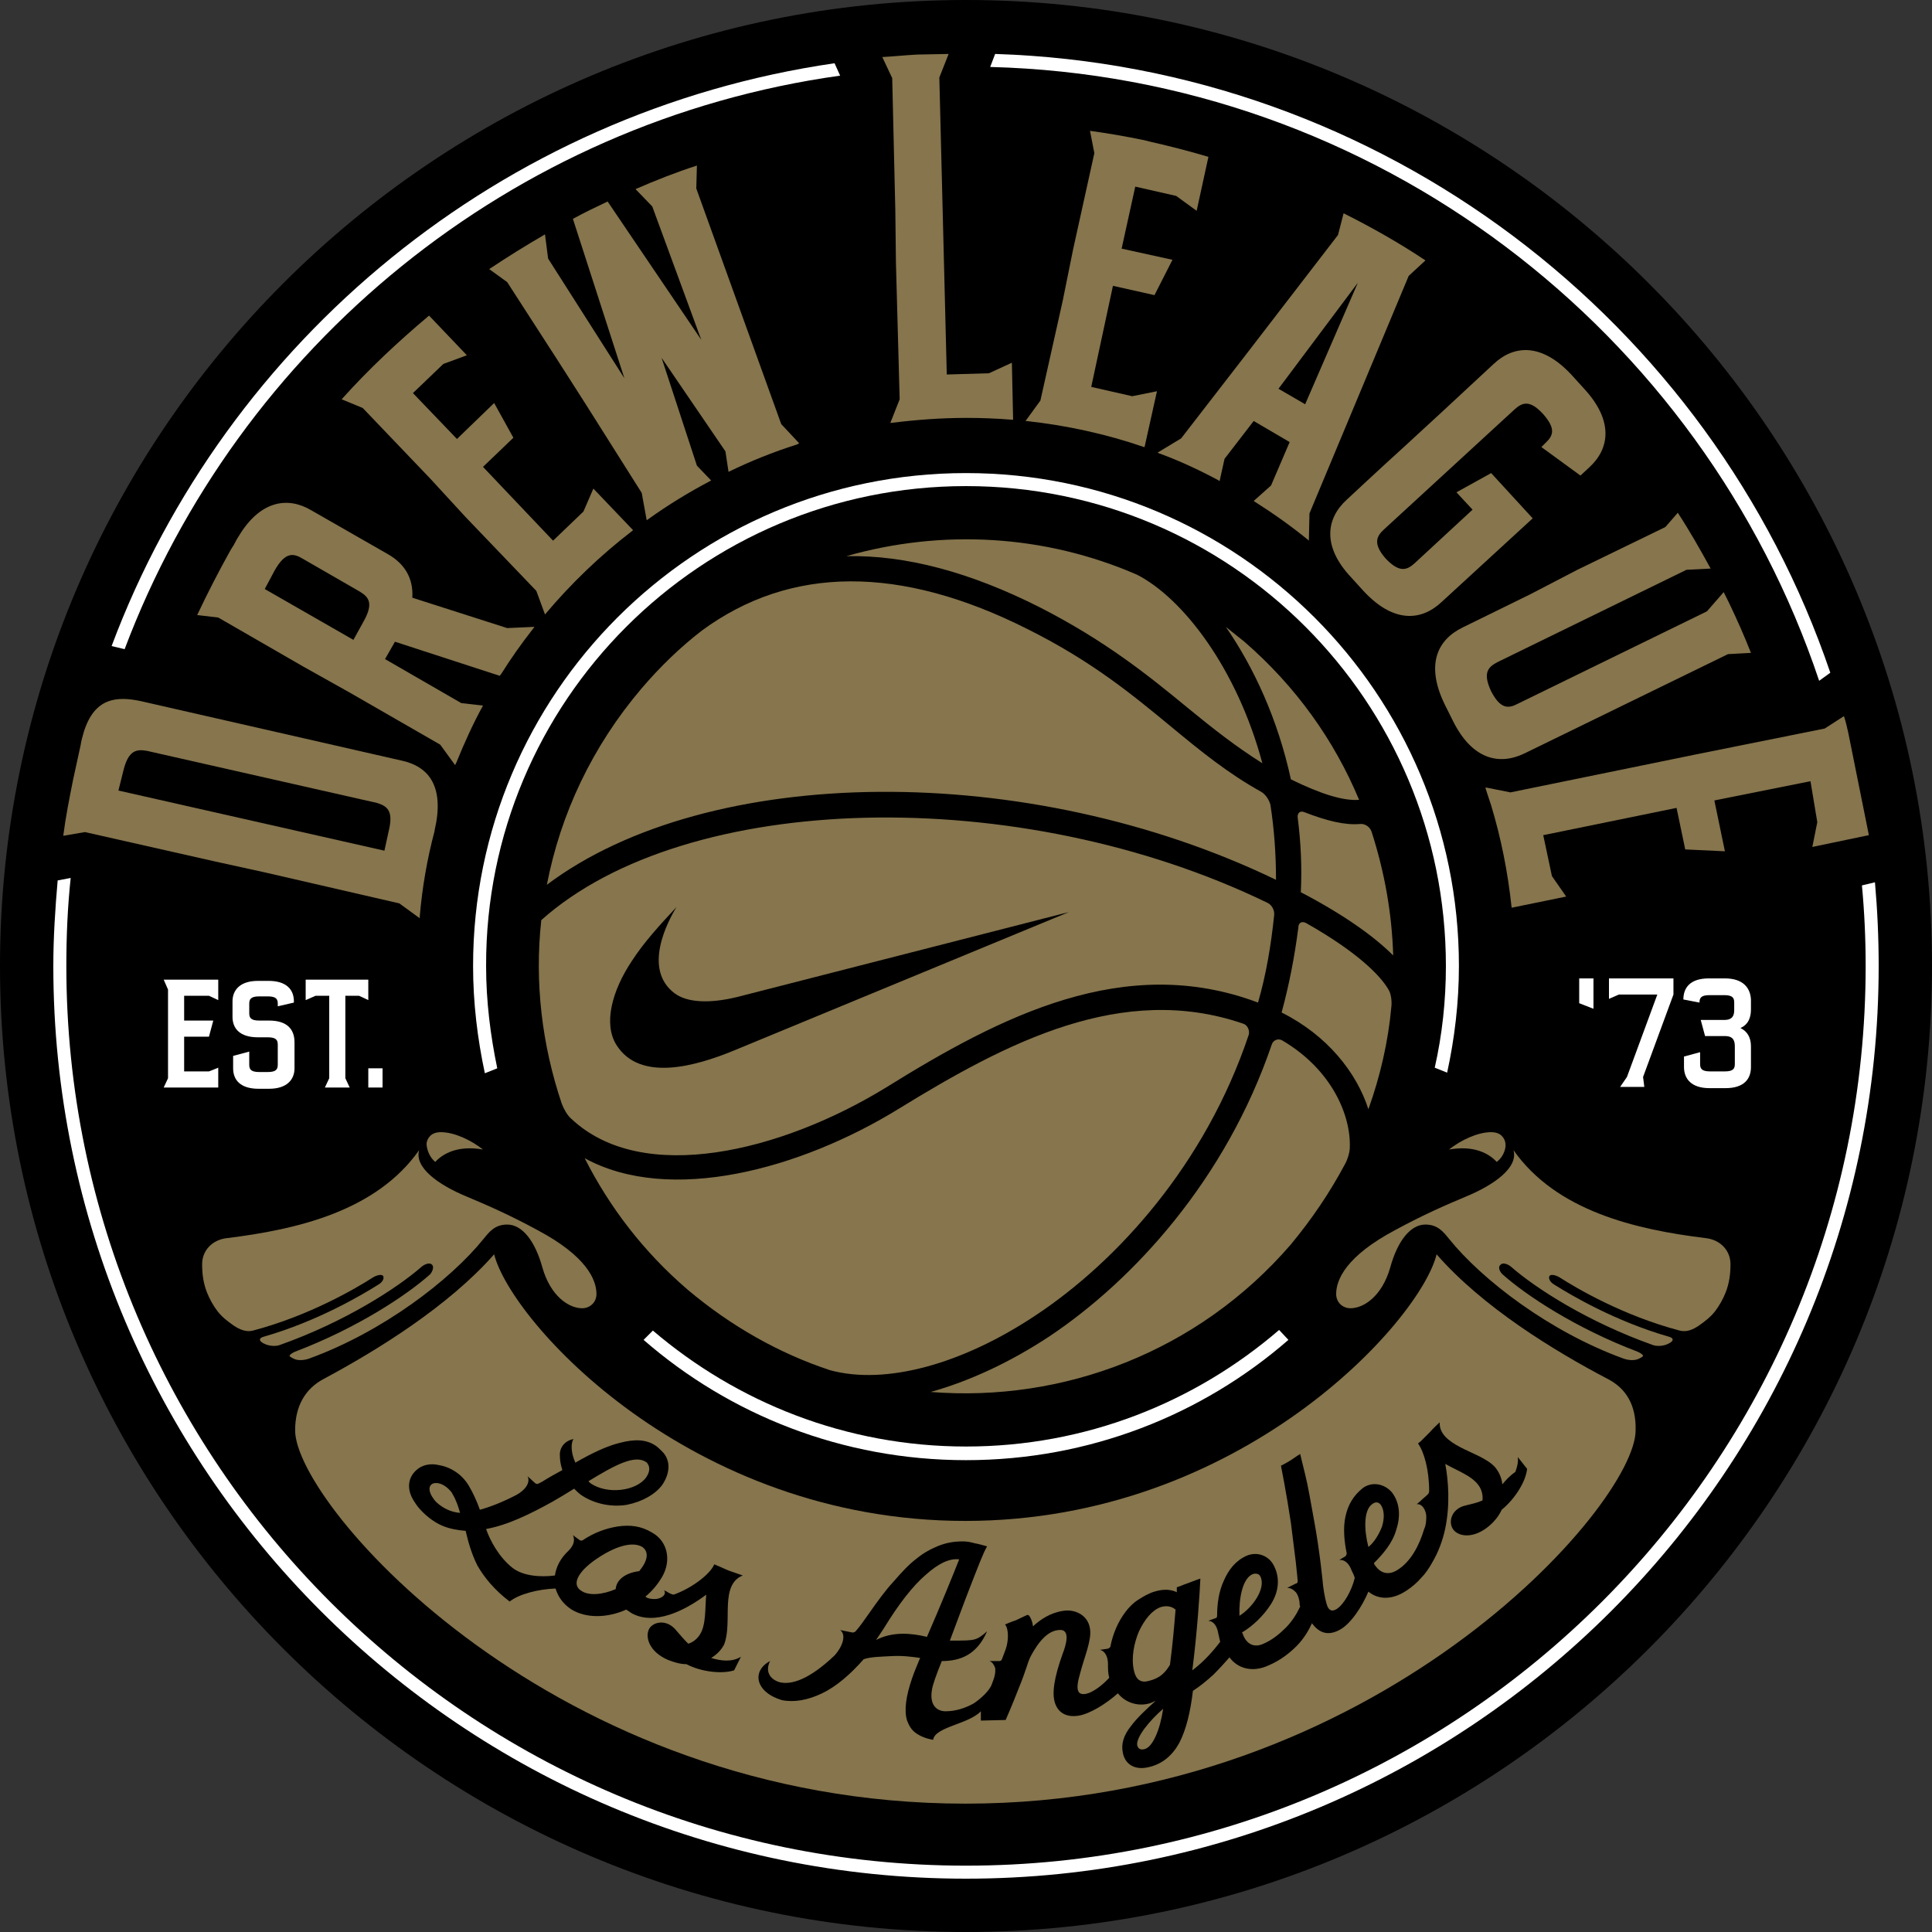 <?xml version="1.0" encoding="utf-8"?>
<!-- Generator: Adobe Illustrator 21.0.1, SVG Export Plug-In . SVG Version: 6.00 Build 0)  -->
<svg version="1.1" id="Isolation_Mode" xmlns="http://www.w3.org/2000/svg" xmlns:xlink="http://www.w3.org/1999/xlink" x="0px"
	 y="0px" viewBox="0 0 311.6 311.6" style="enable-background:new 0 0 311.6 311.6;" xml:space="preserve">
<rect x="0" y="0" width="311.6" height="311.6" fill="#333333" stroke="none"/>
<style type="text/css">
	.st0{fill:#FFFFFF;}
	.st1{fill:#86754D;}
</style>
<path d="M155.8,311.6C69.9,311.6,0,241.7,0,155.8C0,69.9,69.9,0,155.8,0c85.9,0,155.8,69.9,155.8,155.8
	C311.6,241.7,241.7,311.6,155.8,311.6"/>
<polygon class="st0" points="27.1,159.6 27.1,173.9 26.4,175.4 35.2,175.4 35.2,172.2 33.7,172.8 29.7,172.8 29.7,167.2 33.7,167.2 
	34.4,164.6 29.7,164.6 29.7,160.6 33.7,160.6 35.2,161.3 35.2,158 26.4,158 "/>
<polygon class="st0" points="57.9,160.6 59.4,161.3 59.4,158 49.3,158 49.3,161.3 50.9,160.6 53.1,160.6 53.1,173.9 52.4,175.4 
	56.4,175.4 55.7,173.9 55.7,160.6 "/>
<g>
	<path class="st0" d="M43.4,164.6h-1.6c-1.4,0-1.6-0.5-1.6-1.2v-1.5c0-0.7,0.2-1.2,1.6-1.2h1.4c1.4,0,1.6,0.5,1.6,1.2v0.4l2.6-0.6
		v-0.2c0-1.9-1.2-3.3-4.1-3.3h-1.7c-2.9,0-4.1,1.5-4.1,3.3v2.5c0,1.9,1.2,3.3,4.1,3.3h1.6c1.4,0,1.6,0.5,1.6,1.2v3.2
		c0,0.7-0.2,1.2-1.6,1.2h-1.4c-1.4,0-1.6-0.5-1.6-1.2v-2.1l-2.6,0.7v2c0,1.9,1.2,3.3,4.1,3.3h1.7c2.9,0,4.1-1.5,4.1-3.3v-4.2
		C47.5,166,46.3,164.6,43.4,164.6"/>
</g>
<rect x="59.4" y="172.3" class="st0" width="2.3" height="3.1"/>
<g>
	<path class="st1" d="M75.1,83.4l11.4,11.9l1.4,3.8c4.2-5,9-9.6,14.1-13.5l0.1-0.1l-6.4-6.7l-1.6,3.7l-4.9,4.7L77.9,75.3l4.9-4.7
		L79.7,65l-6,5.8l-7.1-7.4l4.9-4.7l3.8-1.4l-6.1-6.4c-5,4.2-9.8,8.7-14.1,13.5l3.4,1.4l10.9,11.4L75.1,83.4z"/>
	<path class="st1" d="M173.1,40.1l3.4-15.4l-0.7-3.6c2.9,0.4,5.8,0.9,8.7,1.5l1.2,0.3c3.1,0.7,6.2,1.5,9.2,2.4l-1.9,8.7l-3.3-2.4
		l-6.6-1.5l-2.2,10l8.2,1.8l-2.9,5.7l-6.7-1.5L176,62.4l6.6,1.5l4-0.8l-2,9l-0.1,0c-6.1-2.1-12.5-3.5-19-4.2l-0.1,0l2.4-3.3
		l3.6-16.1L173.1,40.1z"/>
	<path class="st1" d="M217.2,80.6c0,0,6-5.6,9-8.3l6.3-5.8l8.4-7.8c3.3-3.1,7.8-3.4,12.6,1.8l2,2.2c4.8,5.2,4.1,9.7,0.8,12.7
		l-1.4,1.3l-6.3-4.6l0.6-0.6c1.3-1.2,1.8-2.3-0.3-4.7c-2.2-2.4-3.4-1.9-4.7-0.7l-21,19.3c-1.2,1.1-1.8,2.3,0.3,4.7
		c2.2,2.3,3.4,1.9,4.7,0.7l9.3-8.6l-2.6-2.8l5.6-3.1l6.7,7.3l-14.7,13.5c-3.3,3.1-7.8,3.4-12.6-1.8l-2-2.2
		C213.2,88.1,213.9,83.6,217.2,80.6"/>
	<path class="st1" d="M254.4,91.9l14.2-6.9l2-2.3c1.9,2.9,3.6,5.9,5.3,9l-3.9,0.2l-30.5,14.9c-1.5,0.8-2.4,1.7-1,4.7
		c1.5,2.9,2.8,2.8,4.3,2l30.5-14.9l2.7-3.1l0.8,1.6c1.3,2.7,2.5,5.4,3.6,8.2l-3.7,0.2l-32.8,16c-4.1,2-8.5,1-11.6-5.3l-1.3-2.6
		c-3.1-6.4-1.2-10.4,2.9-12.4l11-5.4L254.4,91.9z"/>
	<path class="st1" d="M201.1,57l-10.6,13.7l-3.8,2.3l0.2,0.1c3.3,1.2,6.5,2.7,9.5,4.3l0.3,0.2l0.8-3.6l4.7-6.1l5.8,3.4l-3,7
		l-2.8,2.5l0.3,0.2c3,1.9,5.8,3.9,8.5,6.1l0.1,0.1l0.1-4.4l16-38.3l2.7-2.5c-4.2-2.8-8.6-5.3-13.2-7.6l-0.9,3.5l-9.7,12.6L201.1,57z
		 M210.5,65.2l-4.3-2.5L219,45.6L210.5,65.2z"/>
	<path class="st1" d="M94.6,65.4l8.9,14.1l0.8,4.4l0.3-0.2c3.2-2.3,6.5-4.3,9.9-6.1l0.2-0.1l-2.3-2.4l-5.7-17.4l10.3,15.1l0.5,3.3
		l0,0c3.5-1.7,7.2-3.2,11-4.4l0.4-0.2l-2.9-3.1l-13.7-38l0.1-3.7c-3.4,1.1-6.7,2.4-9.9,3.8l2.7,2.8l7.9,21.5L98,32.5
		c-1.9,0.9-3.8,1.8-5.6,2.8l8.3,25.7L88.4,41.7l-0.5-3.9c-3.1,1.8-6,3.6-9,5.6l2.9,2.1L90,58.2L94.6,65.4z"/>
	<path class="st1" d="M56.4,111.7l14.6,8.4l2.4,3.3l0.2-0.4c1.3-3.2,2.7-6.3,4.3-9.2l0,0l-3.5-0.4l-12.3-7.1l1.6-2.8l16.9,5.5
		l0.3-0.4c1.5-2.4,3.2-4.8,5-7.1l0.3-0.4l-4.4,0.2l-15.3-4.9c0.2-3.2-1.3-5.5-3.9-7l-12.4-7.1c-3.7-2.2-8-1.6-11.4,3.7
		c-0.4,0.6-0.8,1.3-1.1,1.9l-0.5,0.8c-1.9,3.4-3.7,6.9-5.4,10.5l3.4,0.4l13.7,7.9L56.4,111.7z M44.3,92c1.7-3,3-2.8,4.5-1.9l9.2,5.3
		c1.5,0.9,2.3,1.9,0.6,4.9l-1.6,2.9l-14.3-8.2L44.3,92z"/>
	<path class="st1" d="M42.7,140.7l21.7,5l3.3,2.4l0-0.3c0.4-4.7,1.2-9.3,2.4-13.8l0-0.1c1.6-6.9-0.8-10.2-5.2-11.2l-42.1-9.6
		c-4.1-0.9-7.6-0.5-9.3,5c-0.2,0.7-0.4,1.4-0.5,2.1l-1.2,5.5c-0.6,3-1.2,6-1.6,9.1l3.5-0.6l20.8,4.7L42.7,140.7z M62.7,134l-0.7,3.2
		l-42.9-9.7l0.8-3.2c0.8-3.3,2.1-3.5,3.8-3.2l37.1,8.4C62.4,130,63.5,130.7,62.7,134"/>
	<path class="st1" d="M144.5,42.4l0.6,22l-1.5,3.8l0.2,0c4-0.5,8-0.8,12.1-0.8c2.5,0,4.9,0.1,7.4,0.3l0.1,0l-0.2-9.2l-3.7,1.7
		l-6.8,0.2l-1.2-47.9l1.5-3.8l-5.1,0.1c-1.9,0.1-3.7,0.3-5.6,0.4l1.6,3.4l0.5,21.3L144.5,42.4z"/>
	<path class="st1" d="M297.4,115.5c0.3,0.9,0.5,1.8,0.7,2.7l3.3,16.4c0,0,0,0.1,0,0.1l-9.1,1.9l0.8-4L292,126l-15.5,3.1l1.7,8.2
		l-6.4-0.3l-1.4-6.7l-21.5,4.4l1.4,6.6l2.3,3.3l-8.8,1.8c-0.6-5.7-1.7-11.2-3.3-16.5c-0.5-1.5-0.9-2.7-0.9-2.8c0,0,0-0.1,0-0.1
		l4,0.8l21.5-4.4l8.3-1.7l20.9-4.2L297.4,115.5z"/>
	<path class="st0" d="M293.4,109.8l1.8-1.3C276,51.9,223.1,10.7,160.5,8.7l-0.8,2.1C221.9,12.4,274.5,53.4,293.4,109.8"/>
	<path class="st0" d="M300.3,142.8c0.4,4.3,0.6,8.6,0.6,13c0,80-65.1,145.1-145.1,145.1c-80,0-145.1-65.1-145.1-145.1
		c0-4.8,0.2-9.5,0.7-14.2L9.3,142c-0.4,4.6-0.7,9.2-0.7,13.8C8.6,237,74.6,303,155.8,303C237,303,303,237,303,155.8
		c0-4.5-0.2-9-0.6-13.5L300.3,142.8z"/>
	<path class="st0" d="M135.5,12.2l-0.9-2c-53.7,7.8-98.1,44.6-116.6,94l2.1,0.5C38.5,55.9,82.4,19.6,135.5,12.2"/>
	<path class="st0" d="M155.8,78.4c42.8,0,77.4,34.7,77.4,77.4c0,5.6-0.6,11.1-1.8,16.4l2,0.8c1.2-5.5,1.9-11.3,1.9-17.2
		c0-43.9-35.6-79.5-79.5-79.5c-43.9,0-79.5,35.6-79.5,79.5c0,5.9,0.7,11.7,1.9,17.3l2-0.8c-1.1-5.3-1.8-10.8-1.8-16.5
		C78.3,113.1,113,78.4,155.8,78.4"/>
	<path class="st0" d="M206.3,214.5c-13.6,11.7-31.2,18.8-50.5,18.8c-19.3,0-36.9-7.1-50.5-18.7l-1.5,1.5
		c13.9,12.1,32.1,19.4,52,19.4c19.9,0,38.1-7.3,52-19.4L206.3,214.5z"/>
	<path class="st1" d="M70.2,187.4c1.3-1.4,3.7-2.7,7.7-2c-1.9-1.5-4.6-2.8-6.8-2.8c-0.7,0-1.4,0.2-1.8,0.7c-0.2,0.2-0.5,0.7-0.5,1.2
		C68.8,184.9,69,186.4,70.2,187.4"/>
	<path class="st1" d="M259.3,222.4c-8.6-4.5-20.2-11.6-27.6-20.1c-2.6,10.7-31.5,43-76,43c-44.5,0-73.3-32.2-76-43
		c-7.4,8.4-18.9,15.5-27.5,20.1c-3,1.6-4.6,4.4-4.6,8.3c0,12,41.8,60.2,108.1,60.2c66.2,0,108.1-48.2,108.1-60.2
		C263.9,226.8,262.4,224,259.3,222.4"/>
	<path class="st1" d="M241.4,187.4c-1.3-1.4-3.7-2.7-7.7-2c1.9-1.5,4.6-2.8,6.8-2.8c0.7,0,1.4,0.2,1.8,0.7c0.2,0.2,0.5,0.7,0.5,1.2
		C242.9,184.9,242.7,186.4,241.4,187.4"/>
	<path class="st1" d="M242,204c0.3-0.4,1.1-0.2,1.7,0.3c4,3.5,12.4,8.9,22.8,12.6c0.7,0.3,1.9,0.2,2.6-0.2c0.1,0,0.1-0.1,0.2-0.1
		c0.7-0.4,0.6-0.8-0.1-1c-8.7-2.5-15.8-6.7-18.5-8.4c-0.7-0.4-1-1-0.8-1.4c0.2-0.3,0.9-0.2,1.6,0.2c2.8,1.8,10.3,6.2,19.4,8.6
		c1.2,0.3,2.2-0.2,3.1-0.8c1-0.7,1.9-1.4,2.6-2.3c0.7-0.9,1.3-2,1.7-3c0.6-1.5,0.8-3,0.8-4.6c0-2.2-1.6-3.9-3.9-4.2
		c-11.5-1.4-24.2-4.4-31.1-14.2c0.8,2.8-3.1,5.6-7.7,7.5c-3.1,1.3-6.8,2.9-11.4,5.4c-7.9,4.2-9.5,8-9.5,10.3c0,1.4,1.1,2.3,2.3,2.3
		c2.2,0,5.1-2,6.4-6.5c1.2-4.4,3.3-7,5.7-7c2,0,2.9,1.2,3.8,2.3c5.4,6.7,16.3,15,28.1,19.3c0.8,0.3,1.9,0.4,2.6,0
		c0.2-0.1,0.4-0.2,0.5-0.3c0.3-0.1-0.1-0.5-0.8-0.8c-10-3.8-18-9.1-21.8-12.5C241.8,205,241.6,204.3,242,204"/>
	<path class="st1" d="M69.7,204c-0.3-0.4-1.1-0.2-1.7,0.3c-4,3.5-12.4,8.9-22.8,12.6c-0.7,0.3-1.9,0.2-2.6-0.2
		c-0.1,0-0.2-0.1-0.2-0.1c-0.7-0.4-0.6-0.8,0.1-1c8.7-2.5,15.8-6.7,18.5-8.4c0.7-0.4,1-1,0.8-1.4c-0.2-0.3-0.9-0.2-1.6,0.2
		c-2.8,1.8-10.3,6.2-19.4,8.6c-1.1,0.3-2.2-0.2-3.1-0.8c-1-0.7-1.9-1.4-2.6-2.3c-0.7-0.9-1.3-2-1.7-3c-0.6-1.5-0.8-3-0.8-4.6
		c0-2.2,1.6-3.9,3.9-4.2c11.5-1.4,24.2-4.4,31.1-14.2c-0.8,2.8,3.1,5.6,7.7,7.5c3.1,1.3,6.8,2.9,11.4,5.4c7.9,4.2,9.5,8,9.5,10.3
		c0,1.4-1.1,2.3-2.3,2.3c-2.2,0-5.1-2-6.4-6.5c-1.2-4.4-3.3-7-5.7-7c-2,0-2.9,1.2-3.8,2.3c-5.4,6.7-16.3,15-28.1,19.3
		c-0.8,0.3-1.9,0.4-2.6,0c-0.2-0.1-0.4-0.2-0.5-0.3c-0.3-0.1,0.1-0.5,0.8-0.8c10-3.8,18-9.1,21.8-12.5C69.8,205,70,204.3,69.7,204"
		/>
	<path d="M114.7,267.4c1-0.6,1.7-1.4,2.1-2.2c0.7-1.8,0.5-4.2,0.6-6.4c0.1-2.2,0.6-4,2.4-4.7l-2.3-0.8c-1.1-0.5-2.3-1-2.3-1
		c-0.6,1.5-3.4,3.7-6.3,4.8c-0.2,0.1-0.4,0.1-0.6,0c0,0-0.3-0.1-0.6-0.3c-0.3-0.2-0.6-0.3-0.6-0.3c0.5,0.7-0.5,1.4-1.5,1.4
		c-0.6,0-1.1-0.1-1.4-0.3c0,0-0.1-0.1-0.1-0.1c1.1-0.9,2-2,2.7-3.2c1.5-2.6,0.9-5.7-1.6-7.1c-1.8-1.1-3.6-1.3-5.6-1
		c-1.9,0.3-3.8,1-5.6,2.2c-0.1,0.1-0.4,0.1-0.5,0l-1.1-0.8c0.4,0.8,0.1,1.7-0.7,2.5c-1.3,1.2-2,2.6-2.2,4c-2.3,0.3-5.1,0.1-6.8-1.2
		c-2.2-1.7-3.7-4.5-4.3-6.3c3.4-0.6,7.1-2.4,10.7-4.4c1.2-0.7,2.4-1.4,3.5-2.1c0.3,0.3,0.7,0.7,1.1,1c2.2,1.5,5,2,7.4,1.6
		c2.5-0.5,4.6-1.7,5.7-3.2c1.3-1.9,1.4-4,0-5.4c-0.3-0.3-0.6-0.6-1-0.9c-1.6-1.1-3.5-1.1-5.8-0.5c-2.1,0.5-4.6,1.7-7.2,3.2
		c-0.8-1.7-0.7-3.3-0.3-3.8c-1.2,0.2-2.3,1.2-2.2,2.7c0,0.6,0.1,1.4,0.4,2.3c-1.1,0.6-2.2,1.2-3.3,1.9l-0.6,0.3
		c-0.1,0.1-0.4,0-0.5-0.1l-1.2-1.1c0.5,1.1-0.5,2.3-1.8,3c-2.1,1.1-4.1,1.9-5.9,2.4c-0.5-1.4-1.1-2.7-1.8-3.9
		c-0.3-0.5-0.7-1-1.1-1.4c-1-1-2.4-1.7-3.7-1.9c-1.2-0.3-2.5-0.1-3.4,0.6c-1.7,1.3-1.9,3.4-0.5,5.4c0.3,0.5,0.7,1,1.2,1.5
		c1,1,2.1,1.8,3.3,2.3c1.2,0.5,2.5,0.7,3.7,0.8c0.4,1.7,0.9,3.6,1.9,5.6c1.1,1.9,2.7,3.9,5.2,5.8c1.5-1.2,4.6-2,7.4-2.1
		c0.4,1.3,1.2,2.5,2.6,3.4c2.3,1.4,5.7,1.4,8.8,0c0.3,0.2,0.6,0.4,0.9,0.6c3.7,2,8.5-0.4,12-3c-0.2,2.2,0,4.8-1,6.4
		c-0.5,0.8-1.2,1.3-1.9,1.5c-0.7-0.7-1.3-1.4-1.9-2.1c-1.5-1.9-3.7-1.5-4.4-0.3c-0.7,1.3,0,3.7,3,5c1,0.4,2,0.7,3,0.7
		c2.5,1.3,5.8,1.6,7.7,1l1.1-2.2C118.1,268.1,116.3,267.9,114.7,267.4 M104.2,235.8c0.1,0.1,0.2,0.1,0.2,0.2
		c0.4,0.5,0.5,1.3-0.2,2.3c-1.6,2.2-6.3,2.8-9,0.9l-0.3-0.3C99.3,236.2,102.4,234.6,104.2,235.8 M70.4,242.3
		c-0.3-0.3-0.5-0.6-0.7-0.9c-0.5-0.8-0.6-1.6-0.1-2c0.5-0.4,1.7-0.3,2.8,0.8c0.2,0.2,0.5,0.5,0.6,0.8c0.5,0.8,0.9,1.9,1.2,3
		C72.8,243.9,71.5,243.3,70.4,242.3 M103.1,253.4L103.1,253.4c-2.4,0.3-3.7,1.5-3.8,2.9c-2.1,0.9-4.3,1.1-5.5,0.3
		c-1.7-1-0.6-3.1,2.3-5.1c2.9-2,5.8-3,7.5-2C104.7,250.3,104.5,251.7,103.1,253.4"/>
	<path d="M242.3,239.4c-0.1-1.1-0.6-2.1-1.2-2.8c-1.3-1.4-3.7-2.2-5.6-3.2c-1.9-1-3.4-2.2-3.3-4c0,0-0.9,0.8-1.7,1.7
		c-0.4,0.4-0.9,0.9-1.2,1.2c-0.3,0.3-0.6,0.5-0.6,0.5c1,1.4,1.8,4.3,1.8,7.7c0,0.2-0.1,0.4-0.2,0.5c0,0-0.4,0.4-0.9,0.8
		c-0.4,0.4-0.9,0.8-0.9,0.8c0.7-0.1,1.3,0.6,1.5,1.6c0.1,0.7,0,1.8-0.3,2.4c-0.8,2.7-2.2,5.3-4.3,6.6c-1.4,0.9-2.7,0.6-3.6-0.7
		c-0.1-0.1-0.2-0.3-0.2-0.4c1.4-1.4,3-3.2,3.6-5.4c0.7-2.1,0.6-4.3-0.7-6c-1.2-1.4-3.2-1.8-4.7-0.7c-1.5,1.2-2.4,2.7-2.8,4.6
		c-0.4,1.8-0.2,4,0.2,5.9c0,0.2-0.1,0.4-0.2,0.5l-1,0.6c0.9-0.1,1.6,0.6,2,1.7c0.2,0.4,0.4,0.8,0.5,1.2c-0.5,2.1-1.8,4.3-2.9,5
		c-0.8,0.5-1.2,0.2-1.5-0.4c-0.2-0.5-0.5-1.7-0.7-3.3c0,0-0.5-5.5-1.5-10.8c-0.5-2.7-0.9-5.2-1.4-7.2c-0.5-2-0.8-3.3-0.8-3.3
		s-0.8,0.5-1.5,1c-0.8,0.5-1.6,0.9-1.6,0.9s0.9,4.5,1.6,9.2c0.3,2.4,0.6,4.7,0.8,6.4c0.2,1.8,0.3,3,0.3,3c0,0.2-0.1,0.4-0.3,0.4
		l-1.4,0.7c0.6,0,1,0.3,1.4,0.7c0.4,0.5,0.6,1.4,0.6,1.7c0,0.2,0,0.4,0.1,0.6c-0.5,1.1-1.3,2.4-2.3,3.4c-1,1-2.2,2-3.6,2.6
		c-1.5,0.7-2.7,0.1-3.3-1.4c0-0.1-0.1-0.3-0.2-0.4c1.7-1,3.5-2.7,4.7-4.6c1.2-1.9,1.5-4.1,0.5-6.1c-0.8-1.7-2.7-2.4-4.4-1.7
		c-1.8,0.8-2.9,2.2-3.7,4c-0.8,1.7-1.1,3.7-1.1,5.7c0,0.2-0.1,0.4-0.3,0.4l-1.1,0.4c0.9,0.1,1.4,0.9,1.6,2.1
		c0.1,0.4,0.2,0.9,0.3,1.3c-1,1.3-2.5,3.1-4.5,4.6c0.8-6.2,1.2-12.5,1.3-14.8c0,0-0.9,0.3-1.9,0.7c-0.5,0.2-0.9,0.3-1.3,0.5
		c-0.3,0.1-0.6,0.2-0.6,0.2s0,0.3,0,0.8c-0.8-0.4-2-0.6-3.6-0.1c-1,0.3-1.8,0.8-2.6,1.3c-0.8,0.5-1.5,1.2-2.1,2
		c-1.2,1.6-2,3.5-2.4,5.5c0,0.2-0.2,0.3-0.4,0.4l-1.3,0.2c0.9,0.2,1.3,1.2,1.3,2.3c0,0.7,0,1.5,0.2,2.2c-1.2,1.3-2.7,2.4-3.8,2.6
		c-1.3,0.2-1.7-0.6-0.9-3.3c0.7-2.7,1.9-5.4,1.6-7.2c-0.3-2.2-2.4-3.2-4.3-2.9c-2.1,0.3-3.7,1.4-4.9,2.5c-0.1-0.9-0.4-1.4-0.6-1.7
		c-0.1-0.1-0.3-0.2-0.4-0.1c0,0-0.9,0.4-1.7,0.8c-0.9,0.3-1.8,0.7-1.8,0.7c0.6,0.7,0.6,2.6,0.1,4l-0.6,1.6c-0.1,0.2-0.2,0.3-0.4,0.3
		l-1.6,0c0.5,0.2,0.7,0.6,0.9,1.1c0.1,0.7-0.1,1.5-0.3,2l-0.3,0.8c-0.4,0.9-1.5,2-2.8,2.9c-1.4,0.8-3,1.3-4.6,1.3
		c-1.4,0-2.6-1-2.2-3.4c0.1-0.8,0.7-2.5,1.6-4.7c3.1,0,5.7-1.1,7.3-4.8c-0.8,0.7-1.3,1.1-2,1.3c-0.7,0.2-1.7,0.2-3.6,0.2
		c-0.1,0-0.2,0-0.4,0c1.1-2.9,2.3-6.2,3.4-9c1.1-2.8,2-5.2,2.6-6.2c-0.7-0.2-1.4-0.4-2-0.5c-0.7-0.2-1.3-0.3-1.9-0.3
		c-1.4,0-2.6,0.2-3.9,0.7c-1.2,0.5-2.4,1.1-3.6,2.1c-1.2,0.9-2.4,2.2-3.7,3.7c-1.3,1.4-2.6,3.2-4,5.2c-0.7,1-1.4,2-2.1,2.8
		c-0.1,0.1-0.3,0.2-0.5,0.2c0,0-0.5-0.1-1-0.2c-0.5-0.1-1-0.2-1-0.2c1.1,0.8,0.3,2.8-0.9,4.1c-4.1,3.9-7,4.8-8.9,4.3
		c-1.6-0.5-2.3-1.8-1.5-3.4c-3,1.6-2.4,5,1.9,6.3c2,0.4,4.2,0,6.5-1.1c2.3-1.1,4.6-3.1,6.7-5.5c1.2-0.4,2.8-0.4,4.5-0.5
		c1.7-0.1,3.3,0.1,4.6,0.3c-0.5,1.2-1,2.4-1.3,3.3c-1,2.9-1.3,5.2-0.8,6.8c0.3,0.8,0.7,1.5,1.4,2c0.7,0.5,1.6,0.9,2.8,1.1
		c0.3-2.1,5.7-2.5,7.7-4.6v1.5l4-0.1c0,0,1.1-2.5,2.1-5.1c0.5-1.2,1-2.6,1.3-3.5c0.3-1,0.6-1.6,0.6-1.6c0.6-1.1,2.2-4.1,4.5-4.3
		c2.1-0.3,1.2,2.5,0.7,3.8c-1.4,3.9-1.8,6.5-1.2,8.1c0.6,1.6,2,2.2,3.8,1.9c1.8-0.3,4.4-1.9,6.3-3.6c1.1,1.4,3,2.1,4.8,1.7
		c0.5-0.1,0.9-0.3,1.3-0.5v0c-1.3,1.2-2.9,2.6-4,4.1c-1.2,1.5-1.6,2.9-1.3,4.3c0.3,1.7,1.8,2.9,4.2,2.3c2.2-0.5,3.8-1.9,4.9-3.9
		c1.1-2.1,1.8-5,2.2-8.4c1.1-0.7,2.2-1.6,3.3-2.6c1-1,1.9-2,2.6-2.8l0,0c1.3,1.8,3.7,2.5,6.3,1.3c1.9-0.8,3.4-2,4.5-3.1
		c1.2-1.2,2-2.6,2.5-3.7c1.1,1.5,2.5,2.1,4.4,1.1c1.8-0.9,3.7-3.8,4.7-6.2c1.7,1.4,4,1.3,6.2-0.2c0.9-0.6,1.7-1.3,2.3-2
		c0.7-0.7,1.3-1.6,1.8-2.5c1-1.7,1.7-3.6,2.1-5.5c0.8-3.9,0.5-7.7,0-10.4c1.9,1.1,4.3,1.9,5.4,3.5c0.5,0.7,0.7,1.6,0.6,2.4
		c-0.9,0.4-1.9,0.6-2.7,0.8c-2.3,0.5-2.9,2.7-2,3.9c0.9,1.2,3.4,1.5,5.9-0.7c0.8-0.7,1.5-1.6,1.9-2.5c2.2-1.8,3.9-4.6,4.1-6.6
		l-1.5-1.9c0.1,0.8-0.1,1.6-0.4,2.4C243.4,238.1,242.9,238.7,242.3,239.4 M221.3,242.6c0.5-0.4,1-0.4,1.4,0.1
		c0.6,0.9,0.6,2.2,0.2,3.5c-0.5,1.3-1.3,2.6-2.2,3.3C220,246.8,219.9,243.6,221.3,242.6 M202,253.9c0.5-0.2,1.1-0.1,1.3,0.4
		c0.9,1.9-1.3,5-3.4,6.3C199.8,257.8,200.4,254.6,202,253.9 M141.3,264.5c0.4-0.6,0.8-1.2,1.2-1.8c2.5-4.1,4.8-7,6.8-8.7
		c2-1.8,3.8-2.7,5.4-2.5c-0.9,2.3-3.1,7.7-5.2,12.5C147,263.4,144,263.1,141.3,264.5 M182.9,269.5c-0.5-2.1,0-4.5,0.8-6.4
		c0.9-1.9,2.1-3.4,3.5-3.9c1-0.3,1.8-0.1,2.4,0.4c-0.2,2.5-0.5,5.9-0.9,8.9c-0.3,0.5-0.7,1.1-1.3,1.6c-0.6,0.5-1.3,0.8-2.1,1
		C183.9,271.5,183.2,270.8,182.9,269.5 M184.6,282.1c-0.7,0.2-1.1-0.1-1.2-0.7c-0.1-1.3,2-3.9,4.2-5.8
		C187.1,279,185.9,281.8,184.6,282.1"/>
</g>
<polygon class="st0" points="259.5,161.1 261.1,160.4 267.3,160.4 262.4,173.7 261.3,175.3 265.2,175.3 265,173.7 269.9,160.4 
	269.9,157.8 259.5,157.8 "/>
<g>
	<path class="st0" d="M278.2,157.8h-2.6c-3,0-4.1,1.5-4.1,3.4l2.6,0.5c0-0.7,0.2-1.2,1.6-1.2h2.4c1.4,0,1.6,0.5,1.6,1.2l0,1.2
		c0,0.8-0.2,1.6-1.6,1.6h-3.8l0.7,2.6h3.2c1.4,0,1.6,0.8,1.6,1.7v2.8c0,0.7-0.2,1.2-1.6,1.2h-2.4c-1.4,0-1.6-0.5-1.6-1.2v-1.9
		l-2.6,0.7v1.7c0,1.9,1.2,3.4,4.1,3.4h2.6c3,0,4.1-1.5,4.1-3.4v-3.3c0-1.1-0.3-2.3-1.7-3c1.4-0.6,1.7-1.9,1.7-3v-1.6
		C282.3,159.3,281.1,157.8,278.2,157.8"/>
</g>
<polygon class="st0" points="254.7,161.8 257,162.7 257,157.8 254.7,157.8 "/>
<g>
	<path class="st1" d="M210.7,148.9c8.3,4.7,12,8.5,13.3,10.8c0.4,0.7,0.5,2,0.4,2.7c-0.5,5.6-1.8,11.2-3.7,16.5
		c-1.9-5.9-6.6-11.9-14-15.6c1.2-4.4,2.1-9,2.7-13.7C209.4,148.8,210,148.5,210.7,148.9 M209.8,143.9c0.2-4.1,0-8.1-0.5-12
		c-0.1-0.8,0.4-1.2,1.1-0.9c3.6,1.4,6.5,2.1,8.9,1.9c0.8-0.1,1.6,0.4,1.9,1.2c2.1,6.5,3.3,13.2,3.5,20
		C221.5,150.9,216.5,147.4,209.8,143.9 M219.2,129c-2.5,0.2-6.1-0.9-11-3.3c-2.1-9.7-6-18.1-10.5-24.6c1,0.8,2,1.6,3,2.4
		C209,110.7,215.2,119.4,219.2,129 M183.4,92.7c7.4,3.8,16.1,15.1,20.2,30.4c-4.3-2.7-8.1-5.7-12-8.9c-6.2-5.1-13.2-10.8-24-16.3
		c-11.1-5.6-21.5-8.4-31.1-8.2C151.9,85.3,168.5,86.2,183.4,92.7 M165.8,101.5c10.4,5.2,16.9,10.6,23.2,15.8
		c4.6,3.8,9,7.4,14.4,10.4c0.7,0.4,1.3,1.3,1.5,2.1c0.6,3.9,0.9,7.9,0.9,12.1c-40-19.3-91.5-18.8-117.6,0.8
		c2.2-11.4,7.3-22.3,15.3-31.7c3-3.5,6.2-6.6,9.7-9.3C127.5,91.2,145.2,91.1,165.8,101.5 M204.4,145.6c0.7,0.3,1.2,1.2,1.1,2
		c-0.5,4.9-1.3,9.6-2.6,14.1c-21.5-8.1-41.5,2.2-60,13.7c-16.8,10.3-39.3,15.9-50.8,5c-0.6-0.5-1.2-1.6-1.5-2.4
		c-3.2-9.5-4.4-19.6-3.3-29.6C110.7,127.5,164.4,126.2,204.4,145.6 M145,178.8c17.4-10.7,36-20.4,55.5-13.7c0.7,0.2,1.1,1.1,0.9,1.8
		c-7,20.9-21.2,36.5-34.3,45.2c-12,8-24.3,11.3-33.2,8.9c-8.2-2.7-16-7.1-23-13c-7.1-6.1-12.6-13.3-16.6-21.2
		C108,194.3,129.1,188.6,145,178.8 M169.3,215.5c13.6-9.1,28.4-25.3,35.8-47c0.2-0.7,1-1.1,1.7-0.7c8,4.7,11.1,12.1,10.9,17.3
		c0,0.8-0.4,2-0.8,2.7c-2.4,4.5-5.3,8.8-8.7,12.9c-15,17.4-36.8,25.5-58.1,23.8C156.2,222.8,162.8,219.8,169.3,215.5"/>
</g>
<g>
	<g>
		<path d="M172.4,147.1l-53.5,13.7c-4.5,1.1-8.1,0.9-10.1-0.6c-5.2-3.9-1.1-11.6,0.3-13.9c-2.6,2.8-5.2,5.6-7.2,8.7
			c-3.2,4.8-4.6,10.1-2.5,13.5c3.8,6.1,12.9,3.4,18.8,1L172.4,147.1z"/>
	</g>
</g>
</svg>
